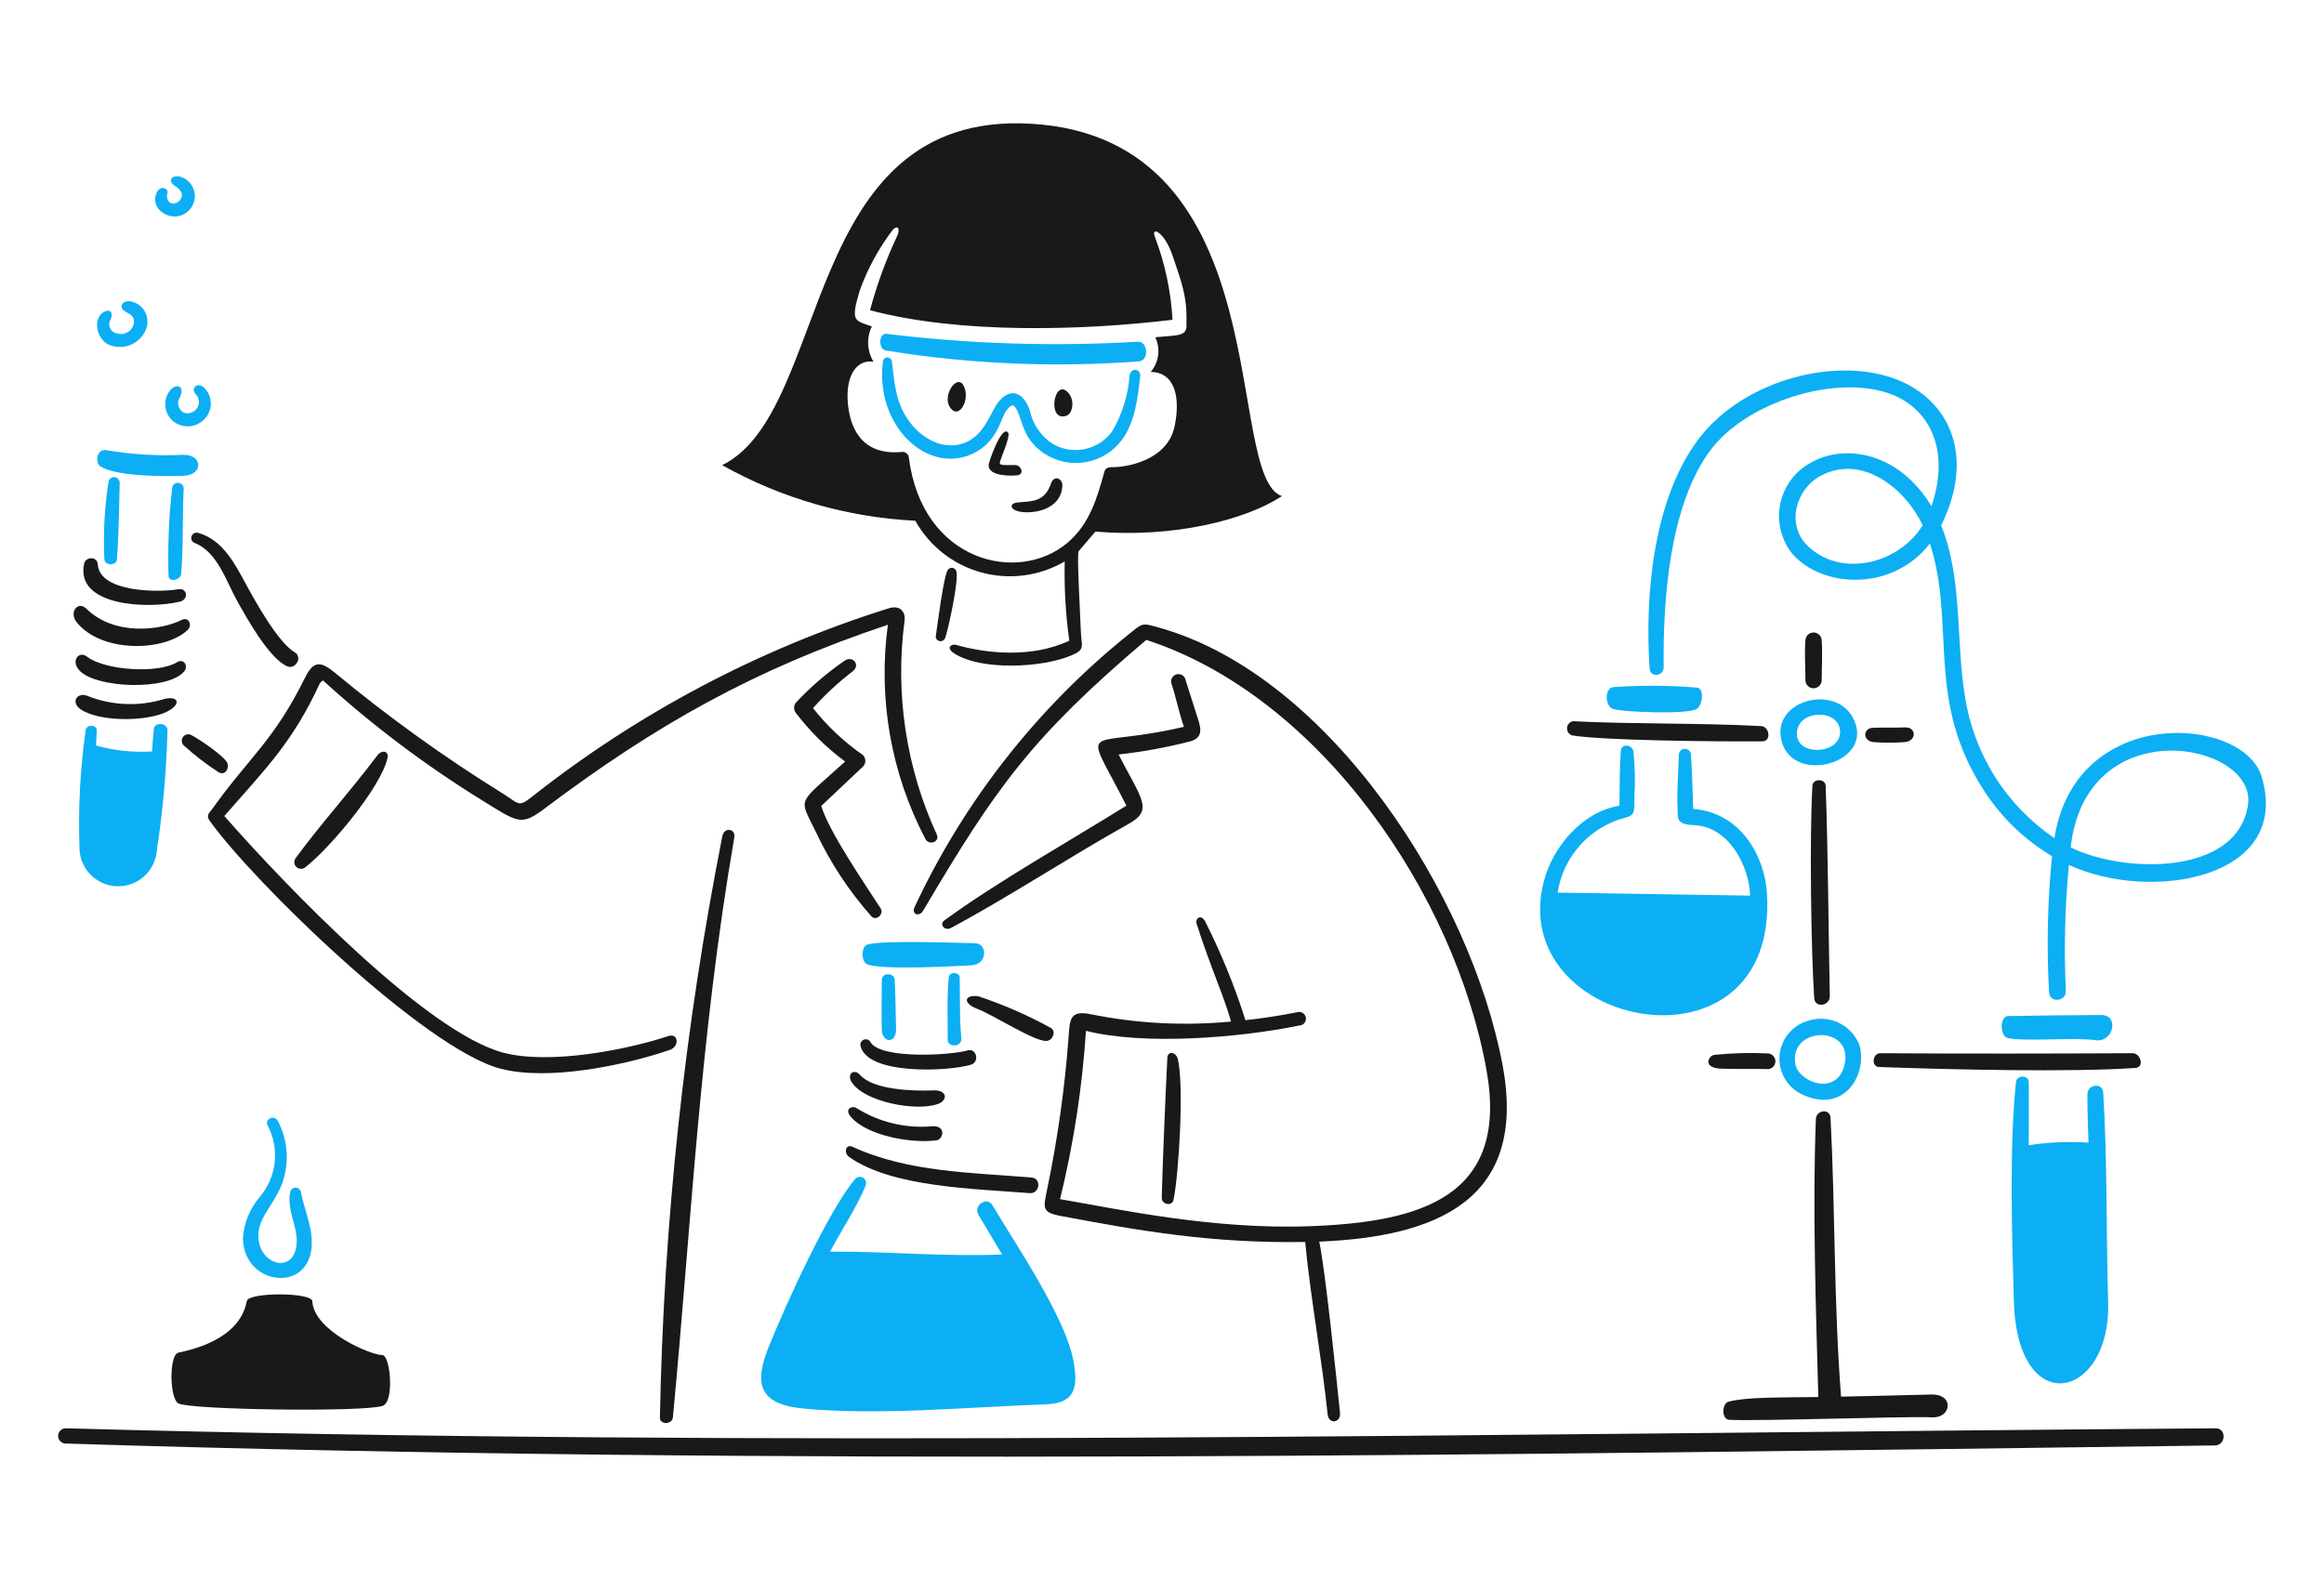<svg width="400" height="272" viewBox="0 0 400 272" fill="none" xmlns="http://www.w3.org/2000/svg">
<path d="M51.8 205.236C51.763 205.017 51.65 204.819 51.481 204.675C51.311 204.532 51.097 204.454 50.875 204.454C50.653 204.454 50.438 204.532 50.269 204.675C50.1 204.819 49.987 205.017 49.95 205.236C49.166 208.746 52.2 212.474 50.61 215.892C49.17 218.986 44.264 217.158 44.478 212.42C44.622 209.202 47.696 206.876 48.824 202.93C49.799 199.59 49.43 196.001 47.796 192.93C47.22 191.862 45.506 192.612 46.062 193.73C47.094 195.682 47.518 197.899 47.278 200.094C47.039 202.289 46.147 204.362 44.718 206.046C43.023 208.023 42.005 210.492 41.816 213.09C41.816 221.96 55.216 222.996 53.524 212.09C53.168 209.812 52.242 207.566 51.8 205.236Z" fill="#0CAFF3"/>
<path d="M26.46 125.564C26.344 126.832 26.26 128.1 26.168 129.364C22.925 129.565 19.67 129.223 16.54 128.35C16.54 127.488 16.646 126.628 16.666 125.816C16.692 124.676 14.884 124.662 14.74 125.702C13.804 132.348 13.448 139.064 13.676 145.772C13.641 147.509 14.284 149.191 15.47 150.46C16.656 151.73 18.291 152.486 20.026 152.569C21.761 152.651 23.46 152.053 24.761 150.902C26.062 149.752 26.862 148.138 26.992 146.406C28.037 139.575 28.65 132.686 28.83 125.778C28.876 124.386 26.584 124.21 26.46 125.564Z" fill="#0CAFF3"/>
<path d="M31 30.41C29.43 30.094 28.986 31.132 29.924 31.892C30.438 32.162 30.873 32.56 31.19 33.046C31.748 34.174 30.228 35.58 29.176 34.82C28.994 34.653 28.86 34.44 28.789 34.203C28.719 33.967 28.714 33.715 28.776 33.476C29.176 32.374 27.666 31.94 27.104 32.906C25.272 36.052 30.014 38.93 32.602 36.14C33.009 35.703 33.297 35.169 33.438 34.588C33.579 34.008 33.569 33.401 33.408 32.826C33.247 32.25 32.941 31.726 32.52 31.303C32.098 30.88 31.575 30.573 31 30.41Z" fill="#0CAFF3"/>
<path d="M18.504 59.236C19.124 59.542 19.803 59.712 20.495 59.733C21.186 59.754 21.874 59.626 22.512 59.358C23.15 59.09 23.723 58.688 24.192 58.18C24.661 57.671 25.015 57.068 25.23 56.41C25.367 55.96 25.413 55.488 25.367 55.02C25.32 54.553 25.181 54.099 24.958 53.685C24.735 53.272 24.432 52.907 24.067 52.611C23.701 52.315 23.281 52.094 22.83 51.962C21.084 51.44 20.128 52.944 21.77 53.762C22.454 54.102 23.23 54.53 23.038 55.714C22.971 56.019 22.843 56.307 22.66 56.56C22.477 56.813 22.244 57.026 21.975 57.185C21.706 57.344 21.408 57.447 21.098 57.485C20.788 57.524 20.474 57.498 20.174 57.41C19.911 57.372 19.661 57.269 19.447 57.11C19.234 56.951 19.063 56.741 18.951 56.5C18.839 56.258 18.789 55.992 18.806 55.727C18.822 55.461 18.905 55.204 19.046 54.978C19.464 54.116 19.182 53.122 18.07 53.61C15.964 54.536 16.454 58.052 18.504 59.236Z" fill="#0CAFF3"/>
<path d="M34.936 66.572C33.822 65.812 32.82 66.876 33.67 67.838C33.948 68.116 34.136 68.473 34.207 68.86C34.279 69.247 34.231 69.647 34.07 70.006C33.526 71.19 31.67 71.678 30.954 70.386C30.757 70.099 30.651 69.758 30.651 69.41C30.651 69.061 30.757 68.721 30.954 68.434C31.98 66.234 30.13 65.916 29.116 67.42C28.558 68.226 28.332 69.217 28.486 70.185C28.639 71.153 29.16 72.025 29.94 72.62C30.383 72.945 30.889 73.174 31.425 73.295C31.961 73.416 32.516 73.425 33.056 73.321C33.596 73.218 34.108 73.004 34.562 72.694C35.015 72.384 35.4 71.984 35.692 71.518C36.186 70.742 36.382 69.813 36.243 68.903C36.104 67.993 35.639 67.165 34.936 66.572Z" fill="#0CAFF3"/>
<path d="M29.64 83.904C29.066 88.949 28.854 94.029 29.006 99.104C29.058 100.372 31.084 99.826 31.174 98.838C31.586 94.314 31.374 88.862 31.616 84.178C31.633 83.926 31.553 83.676 31.394 83.48C31.234 83.284 31.006 83.156 30.755 83.121C30.505 83.086 30.251 83.148 30.044 83.293C29.837 83.438 29.692 83.657 29.64 83.904Z" fill="#0CAFF3"/>
<path d="M31.4 78.304C27.102 78.507 22.794 78.249 18.552 77.532C16.638 77.038 16.322 79.508 17.196 80.23C19.796 82.042 28.296 82.042 31.666 81.902C35.036 81.762 34.926 78.116 31.4 78.304Z" fill="#0CAFF3"/>
<path d="M20.124 96.31C20.464 91.91 20.48 87.44 20.606 83.068C20.595 82.837 20.503 82.618 20.346 82.448C20.188 82.279 19.976 82.171 19.747 82.144C19.517 82.117 19.285 82.171 19.093 82.299C18.9 82.426 18.759 82.618 18.694 82.84C17.988 87.31 17.745 91.84 17.97 96.36C18.148 97.422 20.042 97.388 20.124 96.31Z" fill="#0CAFF3"/>
<path d="M163.3 168.276C162.972 171.352 163.13 175.652 163.122 179.06C163.122 180.326 165.628 180.33 165.468 178.704C165.112 175.138 165.28 171.75 165.176 168.214C165.152 167.416 163.426 167.098 163.3 168.276Z" fill="#0CAFF3"/>
<path d="M170.814 207.48C169.852 205.87 167.468 207.542 168.414 209.152L172.48 215.968C162.23 216.368 152.816 215.41 142.88 215.474C144.856 211.674 147.384 208.014 149 204.074C149.093 203.842 149.102 203.585 149.027 203.347C148.952 203.109 148.796 202.905 148.586 202.769C148.377 202.633 148.127 202.574 147.879 202.602C147.631 202.63 147.4 202.743 147.226 202.922C142.728 208.122 135.18 224.688 132.3 231.886C129.792 238.156 130.516 241.75 138.3 242.486C151.3 243.722 166.796 242.218 180.112 241.75C185.18 241.572 185.608 238.65 184.712 234.072C183.28 226.692 174.9 214.318 170.814 207.48Z" fill="#0CAFF3"/>
<path d="M149.262 166C151.662 167.04 164.462 166.33 167.228 166.178C169.994 166.026 170.004 162.414 167.812 162.378C164.922 162.328 151.188 161.796 149.16 162.658C148.236 163.132 148.184 165.528 149.262 166Z" fill="#0CAFF3"/>
<path d="M151.77 168.734C151.758 171.534 151.714 174.508 151.77 177.298C151.816 179.498 154.304 179.832 154.228 177.058C154.152 174.284 154.136 171.418 153.988 168.594C153.93 167.49 151.776 167.34 151.77 168.734Z" fill="#0CAFF3"/>
<path d="M277.638 122.042C279.274 122.598 290.488 123.042 292.038 122.042C293.038 121.412 293.424 118.498 292.038 118.368C287.247 117.979 282.433 117.954 277.638 118.292C276.142 118.52 276.22 121.56 277.638 122.042Z" fill="#0CAFF3"/>
<path d="M362 188.08C361.886 186.294 359.27 186.662 359.276 188.384C359.276 191.16 359.364 193.934 359.466 196.71C356.031 196.476 352.581 196.624 349.178 197.152C349.178 193.53 349.222 189.906 349.178 186.294C349.162 185.028 347.102 185.028 346.978 186.294C345.824 197.586 346.28 212.37 346.624 224.052C347.224 244.692 363.364 240.866 362.854 224.166C362.492 212.548 362.728 199.648 362 188.08Z" fill="#0CAFF3"/>
<path d="M311.29 175.702C309.917 176.075 308.696 176.868 307.798 177.971C306.9 179.074 306.371 180.431 306.284 181.851C306.198 183.27 306.558 184.681 307.316 185.885C308.073 187.089 309.189 188.025 310.506 188.562C317.736 191.682 321.43 184.634 320.046 179.934C319.399 178.247 318.133 176.87 316.506 176.084C314.879 175.297 313.014 175.161 311.29 175.702ZM317.448 183.406C316.106 188.766 309.584 186.318 309.022 183.216C307.828 176.612 319.2 176.374 317.448 183.4V183.406Z" fill="#0CAFF3"/>
<path d="M318.842 123.424C315.722 117.876 305.442 120.484 306.514 126.984C307.944 135.6 323.31 131.37 318.842 123.424ZM316.7 125.742C317.1 129.924 308.964 130.38 309.276 126.072C309.558 122.182 316.346 121.966 316.7 125.742Z" fill="#0CAFF3"/>
<path d="M361.668 174.738C356.322 174.75 350.964 174.828 345.628 174.916C344.17 174.94 344.142 178.4 345.628 178.716C348.536 179.336 357.306 178.55 360.692 179.07C363.73 179.538 364.836 174.732 361.668 174.738Z" fill="#0CAFF3"/>
<path d="M389.252 133.662C386.098 123.234 357.234 121.144 353.598 144.292C349.503 141.509 346.024 137.912 343.377 133.727C340.731 129.542 338.974 124.857 338.216 119.964C336.616 110.486 337.836 99.502 334.098 90.456C340.37 77.784 334.91 68.114 325.52 64.988C314.89 61.448 299.32 65.834 291.956 76.112C284.426 86.626 283.114 102.87 283.922 115.1C284.028 116.682 286.36 116.442 286.342 114.9C286.214 103.37 287.31 86.88 294.49 77.384C300.49 69.446 315.206 64.558 324.76 67.602C331.792 69.842 335.858 77.054 332.438 87.152C326.876 77.89 317.6 76.292 311.696 79.638C310.351 80.36 309.182 81.369 308.269 82.592C307.357 83.816 306.725 85.225 306.417 86.72C306.109 88.215 306.133 89.759 306.487 91.244C306.841 92.728 307.516 94.117 308.466 95.312C313.532 101.204 325.666 101.976 332.172 93.564C336.732 107.716 331.232 120.662 341.724 136.478C344.674 140.934 348.595 144.664 353.192 147.388C352.409 155.18 352.239 163.021 352.684 170.84C352.786 172.714 355.646 172.44 355.562 170.6C355.232 163.362 355.41 156.109 356.094 148.896C370.132 155.416 394.586 151.298 389.252 133.662ZM310.986 93.826C307.44 90.252 309.092 84.208 313.33 81.928C320.44 78.104 327.902 84.018 330.918 90.43C326.824 97.108 316.728 99.614 310.986 93.826ZM386.92 138.564C385.082 150.88 365.32 150.336 356.398 145.876C359.084 122 388.528 127.8 386.92 138.564Z" fill="#0CAFF3"/>
<path d="M291.436 139.25C291.31 136.132 291.246 133.016 291.036 129.91C291.024 129.642 290.91 129.39 290.716 129.204C290.523 129.019 290.265 128.916 289.997 128.916C289.729 128.916 289.472 129.019 289.278 129.204C289.085 129.39 288.97 129.642 288.958 129.91C288.88 133.284 288.57 136.374 288.742 139.31C288.828 140.754 288.342 141.938 291.63 142.06C297.43 142.272 301.044 148.902 301.23 154.184L268.098 153.666C268.569 150.607 269.926 147.753 272.003 145.458C274.079 143.163 276.783 141.528 279.78 140.754C281.308 140.34 281.326 139.954 281.312 137.144C281.463 134.533 281.404 131.914 281.136 129.312C280.882 128.148 279.084 127.958 278.982 129.236C278.73 132.38 278.804 135.572 278.728 138.702C272.392 139.74 267.302 145.702 265.74 151.65C259.006 177.308 306.216 186.46 304.12 153.704C303.726 147.546 299.736 139.92 291.436 139.25Z" fill="#0CAFF3"/>
<path d="M194.432 64.6C194.179 68.004 193.153 71.306 191.432 74.254C190.297 75.815 188.625 76.902 186.738 77.304C184.85 77.707 182.881 77.397 181.208 76.434C179.171 75.102 177.744 73.016 177.242 70.634C175.886 66.834 173.162 66.74 171.198 70.192C170.064 72.192 168.998 74.874 166.422 76.07C162.932 77.696 158.958 75.894 156.526 72.586C154.094 69.278 153.992 66.01 153.51 62.272C153.5 62.074 153.414 61.887 153.27 61.75C153.126 61.614 152.935 61.537 152.737 61.537C152.538 61.537 152.348 61.614 152.204 61.75C152.06 61.887 151.974 62.074 151.964 62.272C150.586 73.22 159.494 81.684 167.296 78.162C171.756 76.146 172.224 71.952 173.25 70.634C174.276 69.316 174.612 69.65 175.228 71.002C176.042 72.792 176.216 75.72 179.712 78.06C181.821 79.462 184.389 79.999 186.883 79.56C189.378 79.121 191.608 77.74 193.112 75.702C195.34 72.702 195.84 68.502 196.24 64.782C196.38 63.4 194.646 63.252 194.432 64.6Z" fill="#0CAFF3"/>
<path d="M195.812 58.83C181.397 59.68 166.934 59.227 152.6 57.474C151.2 57.31 151.154 60.124 152.46 60.338C166.856 62.678 181.478 63.308 196.022 62.212C197.816 62.078 197.612 58.716 195.812 58.83Z" fill="#0CAFF3"/>
<path d="M175.248 88.022C177.57 88.608 182.75 87.848 182.848 83.524C182.874 82.436 181.432 81.65 180.884 83.272C179.8 86.472 177.484 86.288 175.222 86.49C173.64 86.63 173.868 87.674 175.248 88.022Z" fill="#191919"/>
<path d="M175.122 81.814C176.388 81.614 175.742 80.128 174.818 80.066C173.894 80.004 172.284 80.218 172.094 79.824C171.904 79.43 174.062 75.108 173.494 74.452C172.4 73.178 170.238 79.356 170.174 79.976C169.962 82.13 174.438 81.926 175.122 81.814Z" fill="#191919"/>
<path d="M165.834 66.356C164.7 64.276 162.034 68.206 163.592 70.246C165.15 72.286 167.08 68.636 165.834 66.356Z" fill="#191919"/>
<path d="M183.574 71.564C184.638 71.198 185.154 68.64 183.574 67.332C181.34 65.486 180.23 72.71 183.574 71.564Z" fill="#191919"/>
<path d="M183.256 96.652C183.151 101.214 183.414 105.778 184.042 110.298C177.378 113.426 169.468 112.414 164.492 111.006C163.87 110.83 162.642 111.436 164.25 112.49C168.762 115.44 179.284 115.04 184.524 112.78C186.858 111.78 186.124 111.222 186.032 108.726C185.864 104.582 185.36 95.65 185.632 94.916L188.534 91.516C201.902 92.644 214.368 89.54 220.64 85.408C210.504 81.974 220.64 23.732 177.372 21.296C137.58 19.06 143.168 70.8 124.3 80.078C134.49 85.793 145.867 89.068 157.536 89.644C158.746 91.812 160.376 93.716 162.332 95.246C164.287 96.775 166.528 97.899 168.923 98.552C171.319 99.205 173.82 99.373 176.281 99.046C178.742 98.72 181.113 97.906 183.256 96.652ZM155.178 77.81C148.178 78.444 146.322 73.488 145.942 69.55C145.476 64.708 147.424 61.832 150.342 62.264C149.79 61.357 149.476 60.325 149.427 59.265C149.378 58.204 149.596 57.148 150.062 56.194C147.034 55.142 146.388 55.394 147.96 50.05C149.317 46.284 151.239 42.746 153.66 39.558C154.56 38.634 154.952 39.454 154.446 40.558C152.499 44.692 150.926 48.992 149.746 53.406C165.052 57.498 186.098 56.94 201.808 55.052C201.54 50.156 200.514 45.33 198.768 40.748C198.06 38.856 200.452 39.912 201.834 44.042C203.328 48.502 204.368 51.01 204.204 55.674C204.418 57.966 202.804 57.674 198.844 58.056C199.302 59.023 199.472 60.101 199.332 61.162C199.193 62.222 198.75 63.221 198.058 64.036C202.15 64.036 203.258 68.34 202.15 73.462C200.87 79.338 193.84 80.374 191.824 80.418C191.166 80.432 190.318 80.33 190.076 81.218C188.82 85.796 187.53 90.218 183.74 93.432C175.212 100.65 158.658 96.71 156.424 78.722C156.403 78.58 156.355 78.443 156.281 78.32C156.207 78.196 156.109 78.089 155.993 78.004C155.877 77.919 155.745 77.858 155.605 77.825C155.465 77.791 155.32 77.786 155.178 77.81Z" fill="#191919"/>
<path d="M164.568 98.26C164.515 98.132 164.43 98.02 164.322 97.933C164.214 97.847 164.086 97.789 163.95 97.765C163.813 97.741 163.673 97.752 163.542 97.797C163.411 97.841 163.293 97.918 163.2 98.02C162.418 98.86 161.336 107.802 161.046 109.676C161.075 109.85 161.157 110.011 161.282 110.136C161.407 110.262 161.568 110.345 161.742 110.374C161.916 110.403 162.095 110.377 162.254 110.3C162.413 110.222 162.544 110.097 162.628 109.942C163.042 109.16 165.176 99.528 164.568 98.26Z" fill="#191919"/>
<path d="M160.69 187.714C157.054 187.858 150.26 187.616 148.02 185.04C147.02 183.896 145.62 184.862 146.652 186.396C148.872 189.676 157.466 191.346 161.312 190.096C163.228 189.472 163.06 187.62 160.69 187.714Z" fill="#191919"/>
<path d="M147.348 190.716C146.734 190.338 145.24 190.834 146.424 192.236C149.264 195.604 157.08 196.886 161.21 196.304C162.286 196.152 162.908 193.934 160.69 193.872C156.015 194.336 151.319 193.225 147.348 190.716Z" fill="#191919"/>
<path d="M146.158 199.18C153.576 204.428 167.824 204.64 177.238 205.402C178.96 205.54 179.304 202.862 177.568 202.716C167.13 201.834 156.368 201.834 146.676 197.406C145.562 196.898 145.17 198.482 146.158 199.18Z" fill="#191919"/>
<path d="M180.862 176.956C176.865 174.758 172.675 172.93 168.344 171.496C165.808 171.212 165.808 172.764 168.116 173.636C171.04 174.742 178.086 179.366 180.152 179.198C181.23 179.112 181.812 177.49 180.862 176.956Z" fill="#191919"/>
<path d="M149.832 179.414C149.728 179.214 149.555 179.059 149.345 178.978C149.135 178.897 148.903 178.895 148.691 178.973C148.48 179.05 148.304 179.202 148.197 179.4C148.09 179.598 148.058 179.829 148.108 180.048C149.262 185.11 163.21 184.474 167.108 183.292C168.666 182.82 168.082 180.368 166.526 180.834C163.8 181.654 151.58 182.4 149.832 179.414Z" fill="#191919"/>
<path d="M381.346 245.884C255.084 246.83 132.284 249.246 11.37 245.884C11.198 245.877 11.026 245.903 10.864 245.962C10.702 246.021 10.553 246.111 10.427 246.228C10.17 246.463 10.017 246.79 10.002 247.138C9.995 247.31 10.021 247.482 10.08 247.644C10.139 247.806 10.229 247.955 10.346 248.082C10.462 248.209 10.603 248.312 10.759 248.384C10.915 248.457 11.084 248.499 11.256 248.506C133.944 252.382 259.38 250.446 381.232 248.836C383.132 248.81 383.246 245.868 381.346 245.884Z" fill="#191919"/>
<path d="M140.418 143.214C142.89 148.488 146.108 153.378 149.972 157.736C150.796 158.644 152.2 157.368 151.572 156.38C148.772 152.022 142.804 143.392 141.346 138.754L148.6 131.9C148.837 131.626 148.958 131.272 148.939 130.91C148.92 130.549 148.762 130.209 148.498 129.962C145.261 127.714 142.375 124.999 139.934 121.904C142.007 119.583 144.293 117.462 146.762 115.568C148.162 114.49 146.782 112.72 145.306 113.782C142.302 115.858 139.528 118.249 137.032 120.914C136.827 121.147 136.704 121.44 136.681 121.749C136.658 122.058 136.737 122.366 136.906 122.626C139.335 125.847 142.215 128.702 145.458 131.102C137.098 138.716 137.45 137.072 140.418 143.214Z" fill="#191919"/>
<path d="M200.918 182.138C200.62 188.12 200.082 200.632 199.956 206.212C199.93 207.352 201.732 207.732 201.984 206.554C202.888 202.324 203.846 186.496 202.692 182.228C202.4 181.15 200.986 180.8 200.918 182.138Z" fill="#191919"/>
<path d="M163.68 159.75C173.824 154.304 184.144 147.474 194.254 141.834C198.618 139.4 196.436 137.566 192.53 129.886C196.653 129.429 200.739 128.684 204.758 127.656C206.748 127.142 206.866 125.892 206.292 124.082L204.092 117.19C204.073 117.005 204.015 116.827 203.92 116.667C203.825 116.508 203.696 116.371 203.543 116.267C203.389 116.162 203.215 116.093 203.032 116.063C202.848 116.034 202.661 116.045 202.482 116.096C202.304 116.147 202.139 116.236 201.999 116.358C201.858 116.479 201.747 116.63 201.671 116.8C201.596 116.97 201.559 117.154 201.562 117.339C201.566 117.525 201.61 117.707 201.692 117.874C202.44 120.168 202.958 122.828 203.77 125.122C186.386 129.214 186.184 123.55 193.874 138.692C184.22 144.71 171.488 151.892 162.528 158.458C161.618 159.124 162.6 160.334 163.68 159.75Z" fill="#191919"/>
<path d="M194.266 109.2C178.542 121.839 165.928 137.919 157.396 156.2C156.866 157.38 158.214 157.92 158.892 156.77C171.444 135.49 177.618 126.868 197.292 110.156C227.208 119.888 250.428 153.996 255.854 184.228C259.806 206.228 244.186 210.372 225.654 211.088C208.828 211.74 192.558 208.162 182.454 206.438C184.781 196.928 186.274 187.232 186.914 177.462C196.974 179.996 213.396 178.652 223.658 176.536C223.814 176.529 223.967 176.491 224.108 176.424C224.249 176.356 224.375 176.261 224.479 176.144C224.583 176.027 224.662 175.891 224.711 175.743C224.761 175.595 224.781 175.438 224.769 175.282C224.757 175.126 224.714 174.974 224.642 174.836C224.57 174.697 224.471 174.574 224.351 174.474C224.231 174.374 224.092 174.3 223.942 174.255C223.793 174.21 223.635 174.195 223.48 174.212C223.28 174.228 219.658 175.056 214.358 175.624C212.507 169.77 210.185 164.075 207.414 158.596C206.702 157.33 205.656 158.088 205.97 159.064C208.454 166.798 210.874 172.026 211.874 175.864C203.802 176.634 195.66 176.206 187.712 174.596C184.086 173.856 184.13 175.56 183.912 178.676C183.261 187.34 182.05 195.952 180.288 204.46C179.586 207.928 179.198 208.694 182.556 209.326C196.06 211.866 208.404 214.064 224.646 213.81C225.52 223.15 227.546 234.082 228.51 243.498C228.69 245.246 230.82 244.98 230.64 243.232C230.028 237.288 228.106 218.632 227.066 213.748C247.124 212.924 262.99 206.69 258.616 183.348C253.158 154.206 228.95 116.454 199.724 108.112C196.418 107.172 196.75 107.218 194.266 109.2Z" fill="#191919"/>
<path d="M36.076 141.276C43.554 151.794 73.144 180.578 86.15 183.976C94.408 186.132 107.504 183.404 115.292 180.744C116.99 180.164 116.774 177.79 115.038 178.362C107.612 180.812 94.386 183.332 86.506 181.188C73.34 177.6 49.444 152.82 38.61 140.478C45.834 132.204 50.356 127.808 55.082 117.57L55.576 117.126C64.003 124.802 73.123 131.682 82.818 137.678C89.16 141.608 89.66 142.252 93.69 139.224C112.862 124.8 129.8 115.238 152.822 107.548C151.087 120.219 153.346 133.116 159.284 144.444C159.896 145.602 161.816 144.938 161.236 143.67C155.941 132.155 154.021 119.375 155.698 106.812C155.87 105.544 155.114 104.048 152.924 104.734C130.61 111.736 109.765 122.764 91.422 137.272C89.178 139.046 89.26 138.286 86.544 136.614C76.478 130.369 66.851 123.443 57.73 115.884C55.442 114.002 54.072 113.466 52.53 116.608C47.116 127.584 42.95 130.252 36.488 139.326C36.082 139.886 35.4 140.334 36.076 141.276Z" fill="#191919"/>
<path d="M124.326 143.95C117.811 176.935 114.216 210.43 113.582 244.046C113.554 245.312 115.698 245.236 115.812 244.046C118.988 210.774 120.4 178.954 126.378 144.204C126.66 142.57 124.632 142.354 124.326 143.95Z" fill="#191919"/>
<path d="M64.952 130.038C59.762 136.902 55.412 141.56 50.85 147.776C50.702 147.998 50.636 148.264 50.662 148.529C50.689 148.795 50.806 149.043 50.995 149.231C51.183 149.42 51.431 149.537 51.697 149.564C51.962 149.59 52.228 149.524 52.45 149.376C56.598 146.258 65.562 135.56 66.692 130.522C66.986 129.26 65.72 129.022 64.952 130.038Z" fill="#191919"/>
<path d="M32.25 108.498C33.21 107.62 32.464 106.126 31.3 106.712C27.75 108.492 19.738 109.594 14.828 104.76C13.45 103.402 11.796 105.374 13.206 107.13C17.466 112.43 28.2 112.218 32.25 108.498Z" fill="#191919"/>
<path d="M13.942 122.156C17.318 124.356 25.542 124.218 28.868 122.448C31.24 121.186 30.694 119.784 28.374 120.306C23.946 121.685 19.176 121.484 14.88 119.736C13.142 119.2 12.172 121 13.942 122.156Z" fill="#191919"/>
<path d="M33.632 93.522C37.432 95.122 38.89 99.958 40.74 103.304C42.386 106.28 46.358 113.426 49.444 114.704C50.866 115.304 52.146 113.136 50.712 112.284C47.802 110.556 43.88 103.416 42.234 100.386C40.344 96.904 38.29 92.962 34.214 91.772C34.096 91.72 33.968 91.694 33.84 91.694C33.711 91.695 33.584 91.722 33.466 91.774C33.349 91.826 33.243 91.903 33.157 91.998C33.07 92.094 33.005 92.206 32.964 92.328C32.923 92.45 32.908 92.579 32.921 92.708C32.933 92.836 32.971 92.96 33.034 93.072C33.097 93.185 33.183 93.283 33.286 93.36C33.389 93.438 33.507 93.493 33.632 93.522Z" fill="#191919"/>
<path d="M31.642 115.656C32.518 114.696 31.642 113.272 30.452 114.01C27.24 116.01 18.01 115.432 14.942 113.022C13.582 111.952 12.036 113.822 13.802 115.556C16.746 118.44 28.646 118.944 31.642 115.656Z" fill="#191919"/>
<path d="M30.946 103.582C32.506 103.212 32.288 101.182 30.68 101.44C27.156 102.04 17.102 101.96 16.83 97.146C16.752 95.746 14.742 95.79 14.474 97.07C12.942 104.37 25.43 104.886 30.946 103.582Z" fill="#191919"/>
<path d="M31.744 128.428C33.574 130.08 35.532 131.585 37.6 132.926C38.866 133.648 39.478 132.114 39.132 131.356C38.554 130.086 34.006 127.064 32.874 126.516C32.623 126.4 32.338 126.381 32.073 126.463C31.809 126.545 31.585 126.722 31.444 126.961C31.303 127.199 31.256 127.481 31.311 127.752C31.367 128.023 31.521 128.264 31.744 128.428Z" fill="#191919"/>
<path d="M312.546 192.642C311.946 207.606 312.546 225.382 312.964 240.498C305.83 240.6 300.686 240.498 297.564 241.284C296.298 241.602 296.298 244.364 297.64 244.426C303.14 244.682 327.492 243.792 332.64 243.996C335.84 244.122 336.44 239.974 332.386 240.068C327.104 240.188 321.618 240.358 316.878 240.434C315.612 224.234 315.902 208.542 315.066 192.434C314.98 190.78 312.6 191.07 312.546 192.642Z" fill="#191919"/>
<path d="M322.492 127.756C324.255 127.887 326.025 127.887 327.788 127.756C329.902 127.632 329.928 125.13 327.85 125.222C326.228 125.296 323.962 125.222 322.302 125.298C320.642 125.374 320.56 127.586 322.492 127.756Z" fill="#191919"/>
<path d="M323.416 183.684C335.53 184.13 356.536 184.622 367.522 183.848C369.168 183.732 368.422 181.308 367.066 181.314C353.432 181.378 338.014 181.408 323.644 181.314C322.288 181.306 322.01 183.632 323.416 183.684Z" fill="#191919"/>
<path d="M311.95 135.258C311.436 144.126 311.71 163.386 312.254 171.824C312.368 173.598 314.974 173.18 314.94 171.482C314.698 159.56 314.648 147.128 314.23 135.27C314.186 134 312.022 134 311.95 135.258Z" fill="#191919"/>
<path d="M270.58 126.6C275.852 127.46 294.134 127.682 303.308 127.626C304.93 127.626 304.576 125.086 303.13 125.002C293.33 124.442 280.146 124.674 270.73 124.154C270.456 124.209 270.208 124.353 270.025 124.564C269.841 124.775 269.732 125.04 269.715 125.319C269.698 125.598 269.774 125.875 269.93 126.107C270.087 126.338 270.315 126.512 270.58 126.6Z" fill="#191919"/>
<path d="M295.072 181.6C294.018 181.72 292.994 183.848 296.188 183.97C298.924 184.074 301.662 183.97 304.398 184.046C304.743 184.001 305.057 183.825 305.276 183.555C305.495 183.284 305.602 182.94 305.574 182.593C305.546 182.246 305.386 181.924 305.127 181.691C304.868 181.459 304.53 181.336 304.182 181.346C301.143 181.2 298.098 181.284 295.072 181.6Z" fill="#191919"/>
<path d="M313.534 117.228C313.55 114.858 313.71 112.476 313.534 110.12C313.494 109.772 313.325 109.453 313.06 109.224C312.796 108.994 312.455 108.873 312.105 108.882C311.756 108.892 311.422 109.032 311.17 109.275C310.919 109.518 310.768 109.847 310.746 110.196C310.546 112.524 310.762 114.858 310.746 117.196C310.773 117.544 310.93 117.869 311.184 118.108C311.439 118.347 311.774 118.482 312.123 118.487C312.472 118.492 312.81 118.366 313.071 118.134C313.332 117.902 313.497 117.581 313.534 117.234V117.228Z" fill="#191919"/>
<path d="M30.704 241.6C32.79 242.726 63.09 243.13 65.916 242C67.904 241.2 67.182 233.282 65.802 233.282C63.802 233.282 54.02 229.14 53.752 223.994C53.672 222.474 42.768 222.41 42.476 223.994C41.212 230.85 32.34 232.484 30.704 232.864C29.068 233.244 29.168 240.772 30.704 241.6Z" fill="#191919"/>
</svg>
